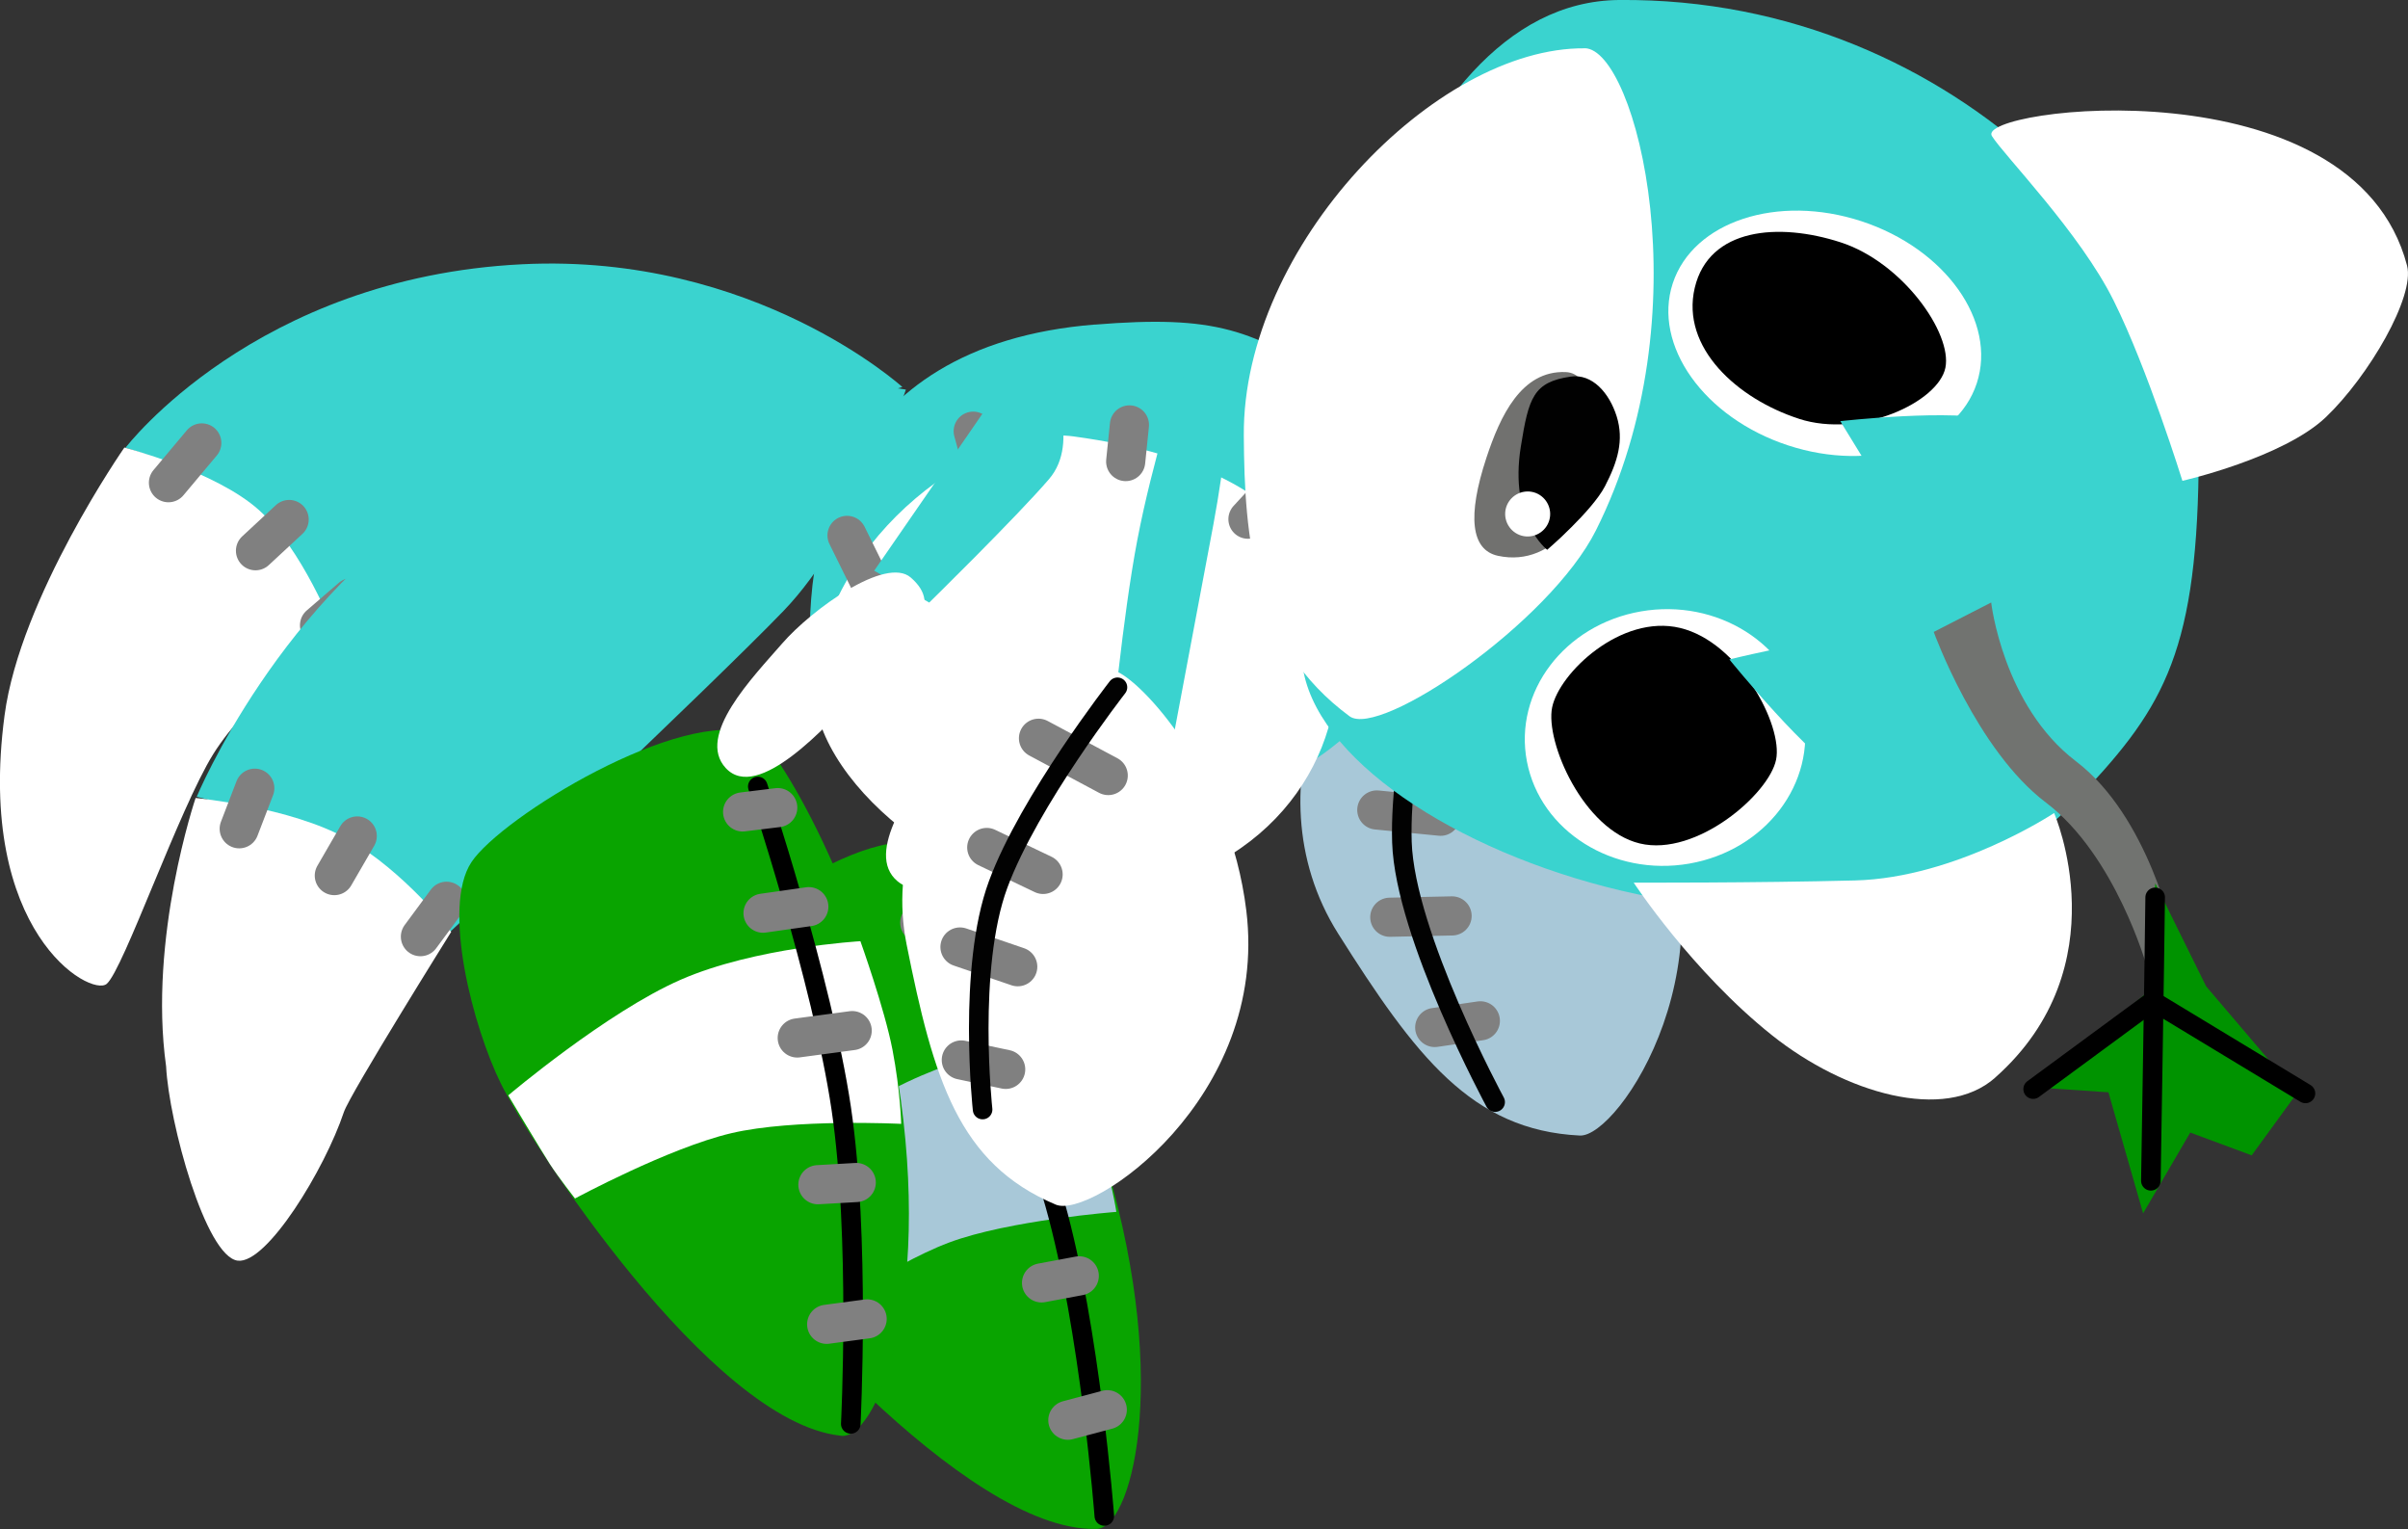 <svg version="1.1" xmlns="http://www.w3.org/2000/svg" xmlns:xlink="http://www.w3.org/1999/xlink" width="30.763" height="19.528" viewBox="0,0,30.763,19.528"><rect x="0" y="0" width="30.763" height="19.528" fill="#333333" stroke="none"/><g transform="translate(-225.21,-178.084)"><g data-paper-data="{&quot;isPaintingLayer&quot;:true}" fill-rule="nonzero" stroke-linejoin="miter" stroke-miterlimit="10" stroke-dasharray="" stroke-dashoffset="0" style="mix-blend-mode: normal"><g data-paper-data="{&quot;index&quot;:null}"><g stroke="none" stroke-width="0" stroke-linecap="butt"><path d="M229.461,186.104c0,0 -0.673,-1.112 -1.102,-1.545c-0.426,-0.43 -1.546,-0.756 -1.546,-0.756c0,0 1.657,-2.176 5.07,-2.344c2.968,-0.147 4.855,1.568 4.855,1.568c0,0 -1.871,0.554 -3.023,1.042c-1.153,0.487 -4.253,2.036 -4.253,2.036z" data-paper-data="{&quot;index&quot;:null}" fill="#3ad3cf"/><path d="M226.573,190.65c-0.205,0.173 -1.672,-0.66 -1.305,-3.428c0.2,-1.511 1.531,-3.422 1.531,-3.422c0,0 1.167,0.301 1.721,0.8c0.553,0.499 0.952,1.521 0.952,1.521c0,0 -1.1,0.892 -1.537,1.593c-0.437,0.701 -1.15,2.757 -1.362,2.936z" fill="#ffffff"/></g><path d="M227.788,183.741l-0.426,0.508" fill="none" stroke="#808080" stroke-width="0.5" stroke-linecap="round"/><path d="M228.474,185.118l0.43,-0.399" fill="none" stroke="#808080" stroke-width="0.5" stroke-linecap="round"/><path d="M229.703,185.716l-0.411,0.354" fill="none" stroke="#808080" stroke-width="0.5" stroke-linecap="round"/></g><g data-paper-data="{&quot;index&quot;:null}"><g stroke="none" stroke-width="0" stroke-linecap="butt"><path d="M230.943,190.001c0,0 -0.972,-0.871 -1.511,-1.162c-0.534,-0.289 -1.709,-0.579 -1.709,-0.579c0,0 1.066,-2.57 3.31,-3.894c3.097,-1.829 5.75,-1.306 5.75,-1.306c0,0 -0.629,1.857 -1.561,2.824c-0.932,0.967 -4.279,4.118 -4.279,4.118z" fill="#3ad3cf"/><path d="M228.247,194.185c-0.411,-0.052 -0.879,-1.769 -0.915,-2.482c-0.229,-1.642 0.377,-3.427 0.377,-3.427c0,0 1.209,0.113 1.937,0.522c0.728,0.409 1.328,1.188 1.328,1.188c0,0 -1.292,2.067 -1.371,2.302c-0.244,0.73 -0.985,1.944 -1.356,1.897z" fill="#ffffff"/></g><path d="M230.581,190.047l0.334,-0.452" fill="none" stroke="#808080" stroke-width="0.5" stroke-linecap="round"/><path d="M229.481,189.267l0.293,-0.506" fill="none" stroke="#808080" stroke-width="0.5" stroke-linecap="round"/><path d="M228.266,188.669l0.199,-0.518" fill="none" stroke="#808080" stroke-width="0.5" stroke-linecap="round"/></g><g data-paper-data="{&quot;index&quot;:null}"><g><path d="M233.604,190.941c0.307,-0.621 2.411,-2.307 3.378,-2.079c0.264,0.062 1.718,1.896 2.374,4.139c0.816,2.787 0.297,4.641 -0.152,4.61c-1.674,0.032 -4.421,-3.237 -4.867,-3.907c-0.446,-0.671 -1.041,-2.142 -0.733,-2.763z" fill="#09a400" stroke="none" stroke-width="0" stroke-linecap="butt"/><path d="M235.46,195.035c0,0 -0.237,-0.233 -0.374,-0.395c-0.137,-0.162 -0.639,-0.804 -0.639,-0.804c0,0 1.11,-1.212 1.998,-1.744c0.888,-0.532 2.215,-0.778 2.215,-0.778c0,0 0.415,0.817 0.582,1.325c0.167,0.509 0.23,0.923 0.23,0.923c0,0 -1.37,0.105 -2.138,0.392c-0.768,0.287 -1.876,1.08 -1.876,1.08z" fill="#a8c8d8" stroke="none" stroke-width="0" stroke-linecap="butt"/><path d="M237.111,189.52c0,0 1.129,2.348 1.577,3.944c0.449,1.596 0.63,3.982 0.63,3.982" fill="none" stroke="#000000" stroke-width="0.25" stroke-linecap="round"/><path d="M236.96,189.868l0.438,-0.112" fill="none" stroke="#808080" stroke-width="0.5" stroke-linecap="round"/><path d="M237.952,190.961l-0.57,0.156" fill="none" stroke="#808080" stroke-width="0.5" stroke-linecap="round"/><path d="M238.516,194.469l0.482,-0.09" fill="none" stroke="#808080" stroke-width="0.5" stroke-linecap="round"/><path d="M238.852,196.223l0.504,-0.134" fill="none" stroke="#808080" stroke-width="0.5" stroke-linecap="round"/><path d="M238.017,192.643l0.684,-0.182" fill="none" stroke="#808080" stroke-width="0.5" stroke-linecap="round"/></g><path d="M238.237,186.599c0,0 0.43,-0.831 0.676,-1.305c0.245,-0.474 0.65,-1.26 0.65,-1.26l1.471,-0.346c0,0 -0.376,0.935 -0.729,1.469c-0.353,0.534 -1.319,1.757 -1.319,1.757z" fill="#3ad3cf" stroke="none" stroke-width="0" stroke-linecap="butt"/><path d="M238.712,186.625c0.463,0.309 0.142,0.69 -0.485,1.549c-0.336,0.46 -1.089,1.552 -1.551,1.165c-0.433,-0.363 0.198,-1.197 0.514,-1.671c0.316,-0.474 1.171,-1.277 1.522,-1.043z" fill="#ffffff" stroke="none" stroke-width="0" stroke-linecap="butt"/></g><g data-paper-data="{&quot;index&quot;:null}"><path d="M243.419,185.988c0,0 -0.595,-1.014 -1.048,-1.595c-0.539,-0.692 -1.667,-1.128 -1.667,-1.128l1.237,-0.934c0,0 0.682,1.012 1.341,1.819c0.562,0.687 1.589,2.673 1.589,2.673l-1.452,-0.834z" fill="#3ad3cf" stroke="none" stroke-width="0" stroke-linecap="butt"/><g data-paper-data="{&quot;index&quot;:null}"><path d="M246.251,188.034c1.202,2.248 -0.36,4.584 -0.86,4.553c-1.381,-0.068 -2.097,-1.014 -3.085,-2.578c-1.197,-1.894 0.075,-4.332 1.168,-4.379c0.358,-0.016 1.907,0.777 2.776,2.404z" fill="#a8c8d8" stroke="none" stroke-width="0" stroke-linecap="butt"/><path d="M243.915,186.973l-1.028,-0.148" fill="none" stroke="#808080" stroke-width="0.5" stroke-linecap="round"/><path d="M243.614,188.509l-0.815,-0.08" fill="none" stroke="#808080" stroke-width="0.5" stroke-linecap="round"/><path d="M242.965,189.799l0.796,-0.017" fill="none" stroke="#808080" stroke-width="0.5" stroke-linecap="round"/><path d="M243.539,191.207l0.583,-0.085" fill="none" stroke="#808080" stroke-width="0.5" stroke-linecap="round"/><path d="M244.311,192.16c0,0 -1.153,-2.129 -1.191,-3.321c-0.038,-1.192 0.473,-3.013 0.473,-3.013" fill="none" stroke="#020202" stroke-width="0.25" stroke-linecap="round"/></g></g><g data-paper-data="{&quot;index&quot;:null}"><path d="M239.196,182.23c1.539,-0.124 2.03,0.057 3.097,0.774c1.59,1.069 1.945,3.06 -0.079,4.634c-2.051,1.596 -6.471,0.88 -6.633,-0.898c-0.151,-1.653 0.282,-4.243 3.616,-4.511z" fill="#3ad3cf" stroke="none" stroke-width="0" stroke-linecap="butt"/><path d="M238.926,183.658c3.345,0.454 3.359,2.21 3.361,2.982c0.004,1.313 -1.029,2.78 -3.172,2.902c-1.604,0.091 -3.62,-1.521 -3.5,-2.78c0.177,-1.866 2.157,-3.261 3.312,-3.104z" fill="#ffffff" stroke="none" stroke-width="0" stroke-linecap="butt"/><path d="M241.153,184.715l0.383,-0.415" fill="none" stroke="#808080" stroke-width="0.5" stroke-linecap="round"/><path d="M239.591,183.979l0.048,-0.468" fill="none" stroke="#808080" stroke-width="0.5" stroke-linecap="round"/><path d="M237.643,183.591l0.235,0.857" fill="none" stroke="#808080" stroke-width="0.5" stroke-linecap="round"/><path d="M236.031,184.922l0.29,0.588" fill="none" stroke="#808080" stroke-width="0.5" stroke-linecap="round"/></g><g data-paper-data="{&quot;index&quot;:null}"><g><path d="M231.233,189.095c0.383,-0.577 2.684,-1.984 3.614,-1.635c0.254,0.095 1.464,2.098 1.832,4.406c0.457,2.868 -0.292,4.641 -0.734,4.554c-1.665,-0.18 -3.976,-3.77 -4.334,-4.492c-0.357,-0.722 -0.761,-2.256 -0.378,-2.833z" fill="#09a400" stroke="none" stroke-width="0" stroke-linecap="butt"/><path d="M232.556,193.391c0,0 -0.205,-0.261 -0.321,-0.439c-0.115,-0.178 -0.532,-0.878 -0.532,-0.878c0,0 1.255,-1.062 2.203,-1.477c0.948,-0.415 2.296,-0.492 2.296,-0.492c0,0 0.309,0.863 0.41,1.388c0.101,0.526 0.111,0.945 0.111,0.945c0,0 -1.372,-0.069 -2.17,0.119c-0.798,0.187 -1.997,0.834 -1.997,0.834z" fill="#ffffff" stroke="none" stroke-width="0" stroke-linecap="butt"/><path d="M234.891,188.129c0,0 0.823,2.472 1.066,4.111c0.243,1.64 0.122,4.03 0.122,4.03" fill="none" stroke="#000000" stroke-width="0.25" stroke-linecap="round"/><path d="M235.146,188.399l-0.449,0.055" fill="none" stroke="#808080" stroke-width="0.5" stroke-linecap="round"/><path d="M234.958,189.747l0.585,-0.083" fill="none" stroke="#808080" stroke-width="0.5" stroke-linecap="round"/><path d="M235.659,193.215l0.49,-0.028" fill="none" stroke="#808080" stroke-width="0.5" stroke-linecap="round"/><path d="M236.288,194.929l-0.517,0.069" fill="none" stroke="#808080" stroke-width="0.5" stroke-linecap="round"/><path d="M235.395,191.341l0.702,-0.094" fill="none" stroke="#808080" stroke-width="0.5" stroke-linecap="round"/></g><path d="M236.378,185.373c0,0 0.532,-0.77 0.835,-1.209c0.303,-0.439 0.804,-1.168 0.804,-1.168l0.59,-0.085c0,0 0.422,0.808 0.004,1.293c-0.417,0.485 -1.53,1.576 -1.53,1.576z" fill="#3ad3cf" stroke="none" stroke-width="0" stroke-linecap="butt"/><path d="M236.845,185.46c0.42,0.365 0.053,0.703 -0.677,1.475c-0.391,0.414 -1.276,1.402 -1.686,0.959c-0.384,-0.415 0.348,-1.163 0.721,-1.592c0.373,-0.43 1.323,-1.119 1.642,-0.842z" fill="#ffffff" stroke="none" stroke-width="0" stroke-linecap="butt"/></g><g data-paper-data="{&quot;index&quot;:null}"><path d="M239.741,184.974c0.191,-0.999 0.548,-2.103 0.548,-2.103l0.629,0.394c0,0 -0.053,0.699 -0.207,1.52c-0.166,0.884 -0.619,3.287 -0.619,3.287l-0.688,-0.513c0,0 0.145,-1.587 0.337,-2.586z" fill="#3ad3cf" stroke="none" stroke-width="0" stroke-linecap="butt"/><g><path d="M241.132,189.714c0.293,2.398 -1.987,3.95 -2.435,3.755c-1.245,-0.524 -1.561,-1.603 -1.905,-3.323c-0.416,-2.083 1.634,-3.821 2.656,-3.497c0.335,0.106 1.472,1.329 1.684,3.065z" fill="#ffffff" stroke="none" stroke-width="0" stroke-linecap="butt"/><path d="M238.477,187.513l0.891,0.476" fill="none" stroke="#808080" stroke-width="0.5" stroke-linecap="round"/><path d="M237.816,188.908l0.72,0.344" fill="none" stroke="#808080" stroke-width="0.5" stroke-linecap="round"/><path d="M237.474,190.179l0.738,0.252" fill="none" stroke="#808080" stroke-width="0.5" stroke-linecap="round"/><path d="M238.058,191.742l-0.567,-0.12" fill="none" stroke="#808080" stroke-width="0.5" stroke-linecap="round"/><path d="M237.763,192.255c0,0 -0.197,-1.805 0.199,-2.876c0.396,-1.071 1.524,-2.517 1.524,-2.517" fill="none" stroke="#020202" stroke-width="0.25" stroke-linecap="round"/></g></g><path d="M245.892,178.084c4.398,-0.041 7.439,3.534 7.406,6.007c-0.032,2.41 -0.49,3.091 -1.598,4.247c-2.854,2.976 -9.799,0.513 -9.861,-1.892c-0.072,-2.831 1.148,-8.335 4.053,-8.362z" data-paper-data="{&quot;index&quot;:null}" fill="#3ad3cf" stroke="none" stroke-width="0" stroke-linecap="butt"/><path d="M245.455,178.7c0.654,0.006 1.531,3.393 0.143,6.159c-0.59,1.175 -2.755,2.655 -3.146,2.374c-1.236,-0.911 -1.343,-2.27 -1.352,-3.585c-0.018,-2.42 2.453,-4.964 4.355,-4.947z" data-paper-data="{&quot;index&quot;:null}" fill="#ffffff" stroke="none" stroke-width="0" stroke-linecap="butt"/><path d="M255.961,181.477c0.103,0.394 -0.488,1.409 -1.034,1.932c-0.546,0.523 -1.836,0.816 -1.836,0.816c0,0 -0.443,-1.427 -0.877,-2.299c-0.433,-0.872 -1.399,-1.853 -1.557,-2.105c-0.223,-0.357 4.618,-0.963 5.304,1.655z" data-paper-data="{&quot;index&quot;:null}" fill="#ffffff" stroke="none" stroke-width="0" stroke-linecap="butt"/><path d="M250.699,191.848c-0.646,0.572 -1.919,0.2 -2.849,-0.54c-1.026,-0.817 -1.769,-1.951 -1.769,-1.951c0,0 1.536,0.005 2.829,-0.028c1.293,-0.033 2.542,-0.861 2.542,-0.861c0,0 0.855,1.955 -0.754,3.38z" data-paper-data="{&quot;index&quot;:null}" fill="#ffffff" stroke="none" stroke-width="0" stroke-linecap="butt"/><g data-paper-data="{&quot;index&quot;:null}" stroke="none" stroke-width="0" stroke-linecap="butt"><path d="M246.172,185.893c0.974,-0.169 1.903,0.415 2.074,1.304c0.171,0.889 -0.48,1.747 -1.455,1.917c-0.974,0.169 -1.903,-0.414 -2.074,-1.304c-0.171,-0.889 0.48,-1.747 1.455,-1.917z" fill="#ffffff"/><path d="M247.9,187.787c-0.09,0.44 -1.019,1.242 -1.74,1.07c-0.721,-0.172 -1.211,-1.298 -1.121,-1.738c0.09,-0.44 0.881,-1.195 1.635,-1.015c0.754,0.18 1.316,1.243 1.226,1.683z" fill="#000000"/></g><g data-paper-data="{&quot;index&quot;:null}" stroke="none" stroke-width="0" stroke-linecap="butt"><path d="M250.464,182.979c-0.26,0.79 -1.339,1.145 -2.412,0.793c-1.072,-0.352 -1.731,-1.279 -1.472,-2.069c0.26,-0.79 1.339,-1.145 2.412,-0.793c1.072,0.352 1.731,1.279 1.472,2.069z" fill="#ffffff"/><path d="M248.191,183.432c-0.782,-0.253 -1.511,-0.906 -1.33,-1.672c0.181,-0.766 1.071,-0.838 1.863,-0.581c0.792,0.256 1.429,1.162 1.339,1.602c-0.09,0.44 -1.089,0.905 -1.871,0.652z" fill="#000000"/></g><path d="M248.72,183.463c0,0 1.454,-0.165 2.012,-0.007c0.773,0.219 1.11,1.033 1.11,1.033l-1.476,3.663c0,0 -1.053,0.039 -1.577,-0.169c-0.424,-0.168 -1.486,-1.477 -1.486,-1.477c0,0 0.824,-0.201 1.421,-0.276c0.597,-0.075 1.628,-0.107 1.628,-0.107l-1.631,-2.659z" data-paper-data="{&quot;index&quot;:null}" fill="#3ad3cf" stroke="none" stroke-width="0" stroke-linecap="butt"/><g data-paper-data="{&quot;index&quot;:null}" stroke="none" stroke-width="0" stroke-linecap="butt"><path d="M245.554,183.986c0.014,0.561 -0.467,1.356 -1.206,1.197c-0.346,-0.074 -0.395,-0.506 -0.149,-1.251c0.176,-0.533 0.445,-1.117 1.011,-1.096c0.354,0.013 0.329,0.588 0.343,1.15z" fill="#71716f"/><path d="M245.276,182.894c0.274,-0.04 0.493,0.206 0.588,0.509c0.094,0.303 0.014,0.576 -0.151,0.893c-0.165,0.317 -0.737,0.81 -0.737,0.81c0,0 -0.489,-0.37 -0.337,-1.318c0.101,-0.627 0.16,-0.824 0.637,-0.894z" fill="#010101"/><path d="M244.719,184.361c0.159,-0.004 0.29,0.121 0.295,0.28c0.004,0.159 -0.121,0.29 -0.28,0.295c-0.159,0.004 -0.29,-0.121 -0.295,-0.28c-0.004,-0.159 0.121,-0.29 0.28,-0.295z" fill="#ffffff"/></g><g data-paper-data="{&quot;index&quot;:null}"><path d="M250.648,185.779c0,0 0.15,1.318 1.083,2.028c0.933,0.709 1.246,2.227 1.246,2.227l-0.343,0.388c0,0 -0.398,-1.416 -1.287,-2.088c-0.889,-0.671 -1.433,-2.179 -1.433,-2.179z" fill="#717370" stroke="none" stroke-width="0" stroke-linecap="butt"/><path d="M252.6,190.794l0.145,-1.427l0.649,1.314l1.161,1.364l-0.579,0.795l-0.785,-0.291l-0.602,1.032l-0.443,-1.546l-0.956,-0.065z" fill="#009300" stroke="none" stroke-width="0" stroke-linecap="butt"/><path d="M252.743,189.545c-0.008,0.75 -0.055,3.62 -0.055,3.62" fill="none" stroke="#000000" stroke-width="0.25" stroke-linecap="round"/><path d="M251.184,191.994l1.529,-1.125l1.95,1.18" fill="none" stroke="#000000" stroke-width="0.25" stroke-linecap="round"/></g></g></g></svg>
